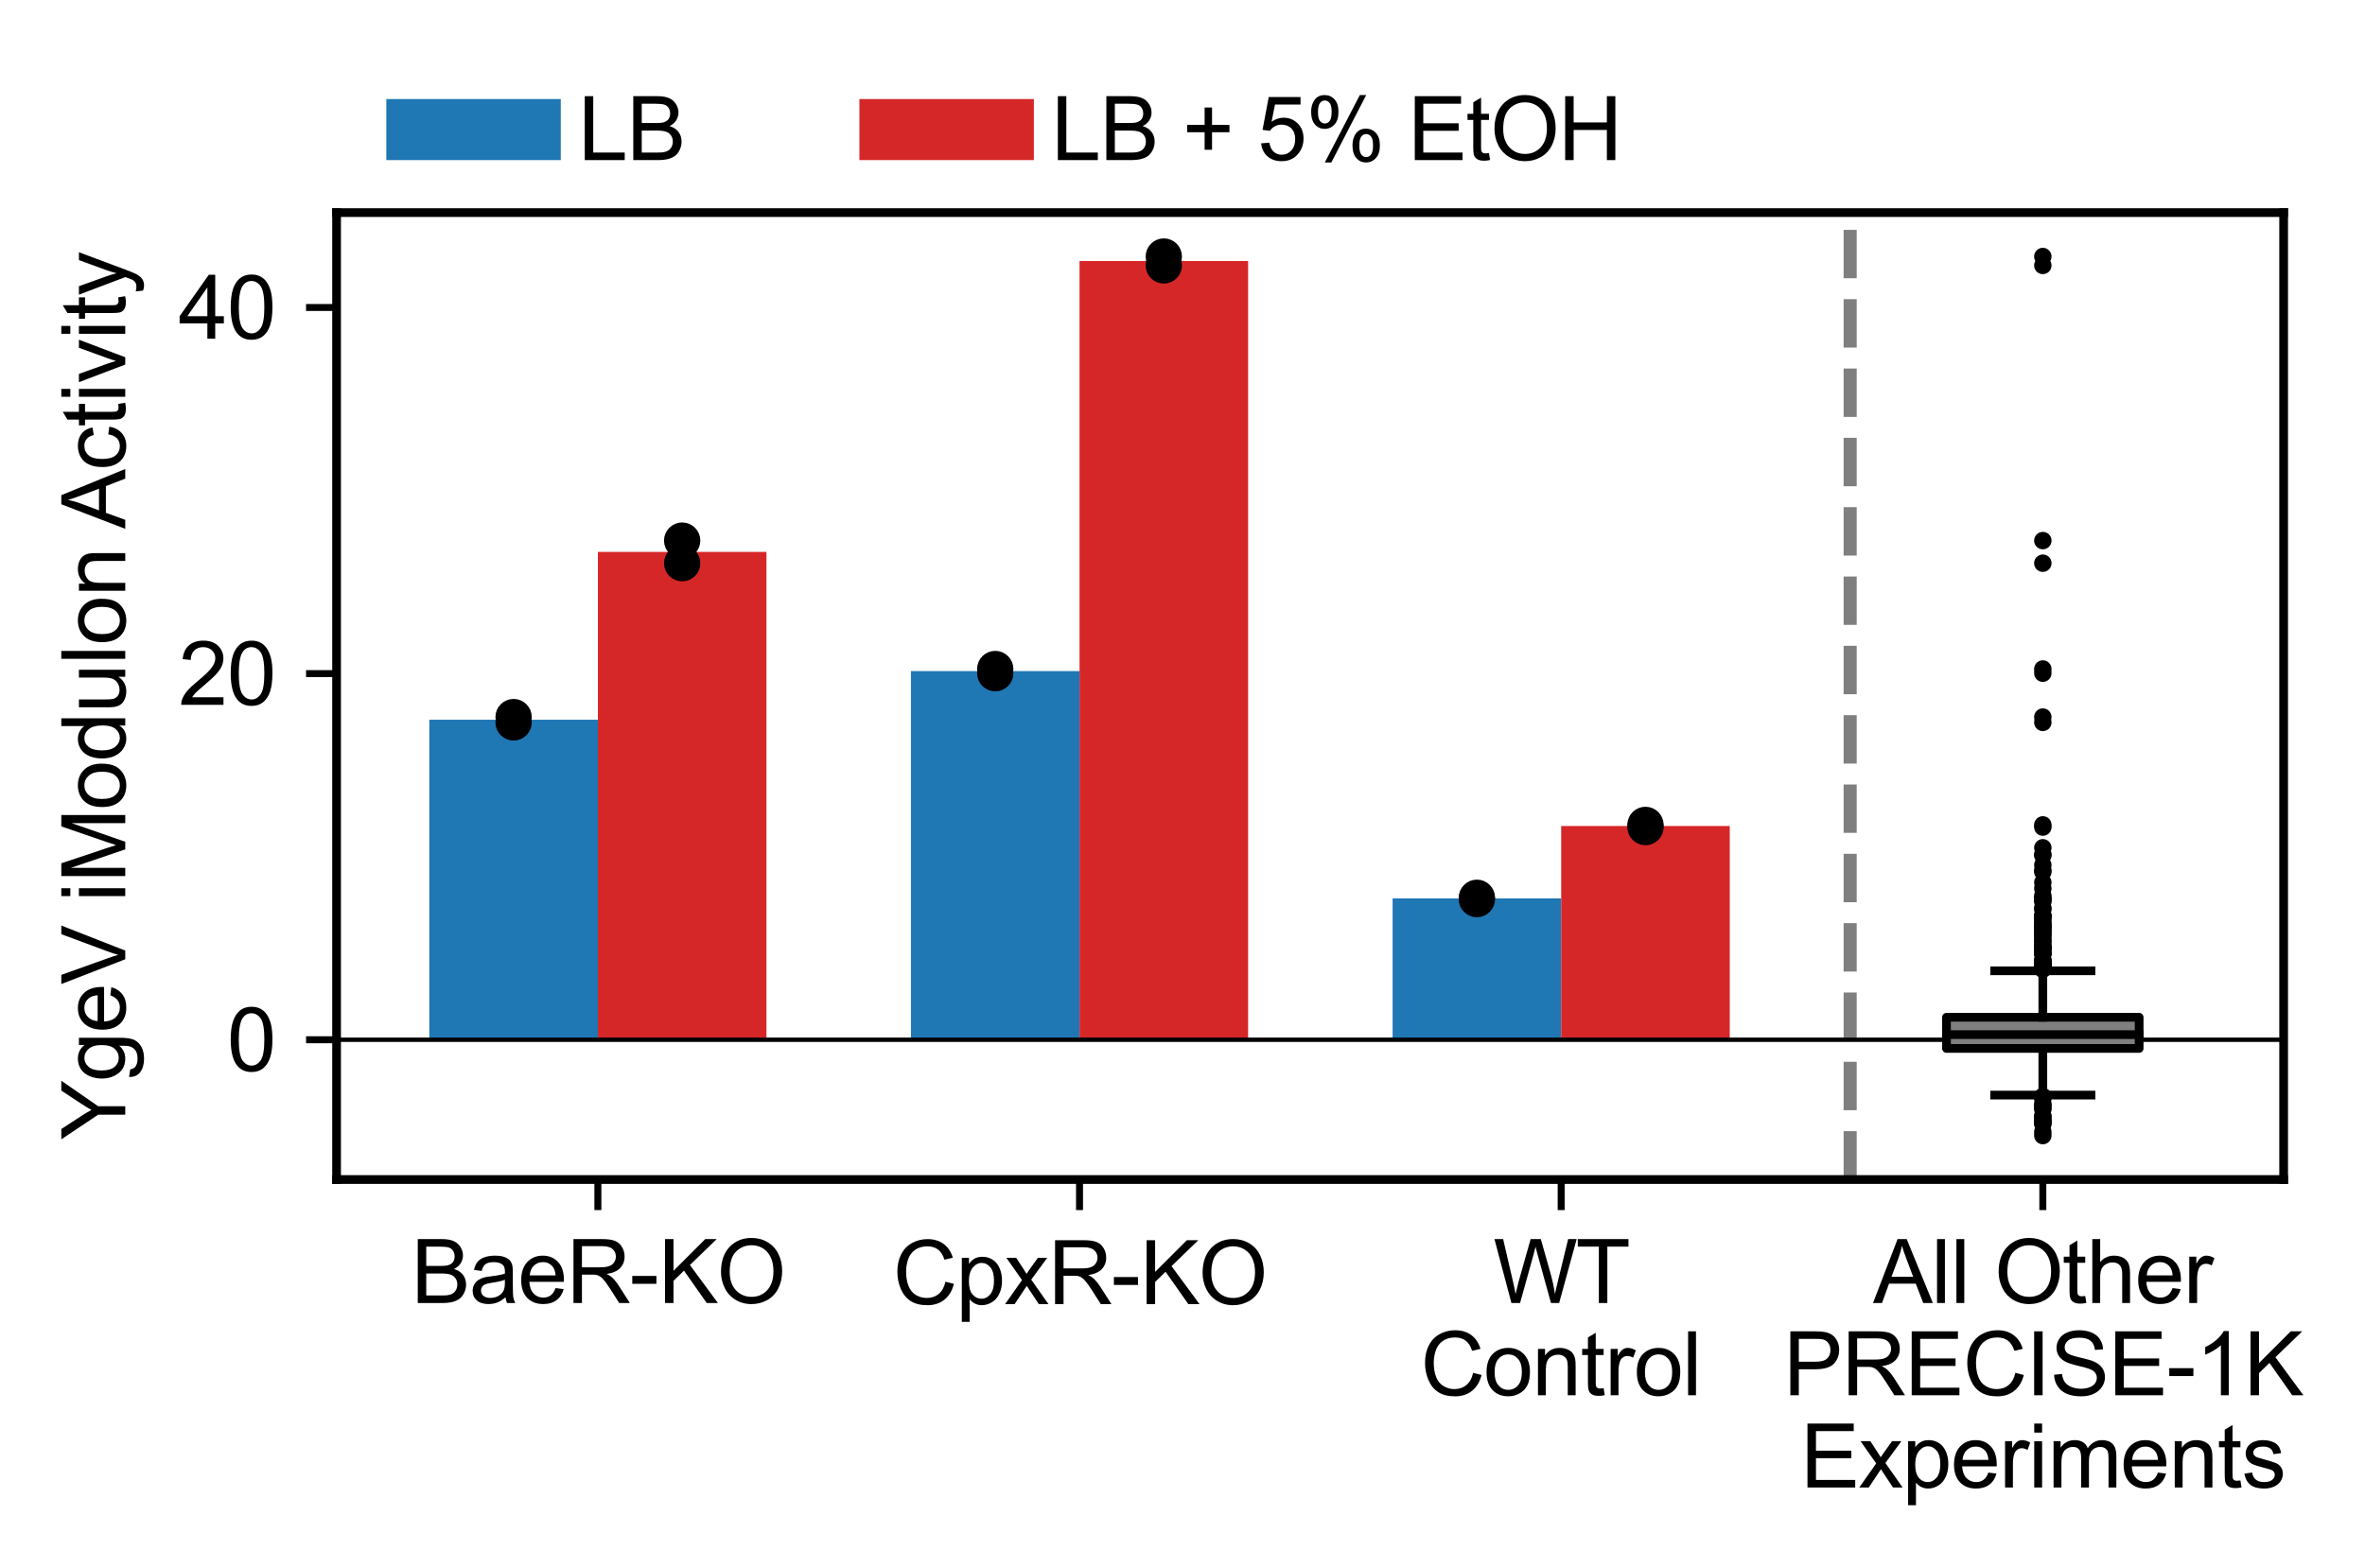 <?xml version="1.0" encoding="utf-8" standalone="no"?>
<!DOCTYPE svg PUBLIC "-//W3C//DTD SVG 1.1//EN"
  "http://www.w3.org/Graphics/SVG/1.1/DTD/svg11.dtd">
<svg xmlns:xlink="http://www.w3.org/1999/xlink" width="271.11pt" height="179.755pt" viewBox="0 0 271.11 179.755" xmlns="http://www.w3.org/2000/svg" version="1.1">
 <defs>
  <style type="text/css">*{stroke-linejoin: round; stroke-linecap: butt}</style>
 </defs>
 <g id="figure_1">
  <g id="patch_1">
   <path d="M 0 179.755 
L 271.11 179.755 
L 271.11 0 
L 0 0 
z
" style="fill: #ffffff"/>
  </g>
  <g id="axes_1">
   <g id="patch_2">
    <path d="M 38.584 135.256 
L 261.784 135.256 
L 261.784 24.376 
L 38.584 24.376 
z
" style="fill: #ffffff"/>
   </g>
   <g id="patch_3">
    <path d="M 49.213 119.225 
L 68.538 119.225 
L 68.538 82.531 
L 49.213 82.531 
z
" clip-path="url(#p9fe7425da3)" style="fill: #1f77b4"/>
   </g>
   <g id="patch_4">
    <path d="M 104.426 119.225 
L 123.751 119.225 
L 123.751 76.954 
L 104.426 76.954 
z
" clip-path="url(#p9fe7425da3)" style="fill: #1f77b4"/>
   </g>
   <g id="patch_5">
    <path d="M 159.64 119.225 
L 178.964 119.225 
L 178.964 103.021 
L 159.64 103.021 
z
" clip-path="url(#p9fe7425da3)" style="fill: #1f77b4"/>
   </g>
   <g id="patch_6">
    <path d="M 214.853 119.225 
L 234.178 119.225 
L 234.178 119.225 
L 214.853 119.225 
z
" clip-path="url(#p9fe7425da3)" style="fill: #1f77b4"/>
   </g>
   <g id="patch_7">
    <path d="M 68.538 119.225 
L 87.862 119.225 
L 87.862 63.286 
L 68.538 63.286 
z
" clip-path="url(#p9fe7425da3)" style="fill: #d62728"/>
   </g>
   <g id="patch_8">
    <path d="M 123.751 119.225 
L 143.076 119.225 
L 143.076 29.927 
L 123.751 29.927 
z
" clip-path="url(#p9fe7425da3)" style="fill: #d62728"/>
   </g>
   <g id="patch_9">
    <path d="M 178.964 119.225 
L 198.289 119.225 
L 198.289 94.716 
L 178.964 94.716 
z
" clip-path="url(#p9fe7425da3)" style="fill: #d62728"/>
   </g>
   <g id="patch_10">
    <path d="M 234.178 119.225 
L 253.502 119.225 
L 253.502 119.225 
L 234.178 119.225 
z
" clip-path="url(#p9fe7425da3)" style="fill: #d62728"/>
   </g>
   <g id="matplotlib.axis_1">
    <g id="xtick_1">
     <g id="line2d_1">
      <defs>
       <path id="m4894c85c75" d="M 0 0 
L 0 3.5 
" style="stroke: #000000; stroke-width: 0.8"/>
      </defs>
      <g>
       <use xlink:href="#m4894c85c75" x="68.538" y="135.256" style="stroke: #000000; stroke-width: 0.8"/>
      </g>
     </g>
     <g id="text_1">
      <!-- BaeR-KO -->
      <g transform="translate(47.142 149.414) scale(0.1 -0.1)">
       <defs>
        <path id="ArialMT-42" d="M 469 0 
L 469 4581 
L 2188 4581 
Q 2713 4581 3030 4442 
Q 3347 4303 3526 4014 
Q 3706 3725 3706 3409 
Q 3706 3116 3547 2856 
Q 3388 2597 3066 2438 
Q 3481 2316 3704 2022 
Q 3928 1728 3928 1328 
Q 3928 1006 3792 729 
Q 3656 453 3456 303 
Q 3256 153 2954 76 
Q 2653 0 2216 0 
L 469 0 
z
M 1075 2656 
L 2066 2656 
Q 2469 2656 2644 2709 
Q 2875 2778 2992 2937 
Q 3109 3097 3109 3338 
Q 3109 3566 3000 3739 
Q 2891 3913 2687 3977 
Q 2484 4041 1991 4041 
L 1075 4041 
L 1075 2656 
z
M 1075 541 
L 2216 541 
Q 2509 541 2628 563 
Q 2838 600 2978 687 
Q 3119 775 3209 942 
Q 3300 1109 3300 1328 
Q 3300 1584 3169 1773 
Q 3038 1963 2805 2039 
Q 2572 2116 2134 2116 
L 1075 2116 
L 1075 541 
z
" transform="scale(0.016)"/>
        <path id="ArialMT-61" d="M 2588 409 
Q 2275 144 1986 34 
Q 1697 -75 1366 -75 
Q 819 -75 525 192 
Q 231 459 231 875 
Q 231 1119 342 1320 
Q 453 1522 633 1644 
Q 813 1766 1038 1828 
Q 1203 1872 1538 1913 
Q 2219 1994 2541 2106 
Q 2544 2222 2544 2253 
Q 2544 2597 2384 2738 
Q 2169 2928 1744 2928 
Q 1347 2928 1158 2789 
Q 969 2650 878 2297 
L 328 2372 
Q 403 2725 575 2942 
Q 747 3159 1072 3276 
Q 1397 3394 1825 3394 
Q 2250 3394 2515 3294 
Q 2781 3194 2906 3042 
Q 3031 2891 3081 2659 
Q 3109 2516 3109 2141 
L 3109 1391 
Q 3109 606 3145 398 
Q 3181 191 3288 0 
L 2700 0 
Q 2613 175 2588 409 
z
M 2541 1666 
Q 2234 1541 1622 1453 
Q 1275 1403 1131 1340 
Q 988 1278 909 1158 
Q 831 1038 831 891 
Q 831 666 1001 516 
Q 1172 366 1500 366 
Q 1825 366 2078 508 
Q 2331 650 2450 897 
Q 2541 1088 2541 1459 
L 2541 1666 
z
" transform="scale(0.016)"/>
        <path id="ArialMT-65" d="M 2694 1069 
L 3275 997 
Q 3138 488 2766 206 
Q 2394 -75 1816 -75 
Q 1088 -75 661 373 
Q 234 822 234 1631 
Q 234 2469 665 2931 
Q 1097 3394 1784 3394 
Q 2450 3394 2872 2941 
Q 3294 2488 3294 1666 
Q 3294 1616 3291 1516 
L 816 1516 
Q 847 969 1125 678 
Q 1403 388 1819 388 
Q 2128 388 2347 550 
Q 2566 713 2694 1069 
z
M 847 1978 
L 2700 1978 
Q 2663 2397 2488 2606 
Q 2219 2931 1791 2931 
Q 1403 2931 1139 2672 
Q 875 2413 847 1978 
z
" transform="scale(0.016)"/>
        <path id="ArialMT-52" d="M 503 0 
L 503 4581 
L 2534 4581 
Q 3147 4581 3465 4457 
Q 3784 4334 3975 4021 
Q 4166 3709 4166 3331 
Q 4166 2844 3850 2509 
Q 3534 2175 2875 2084 
Q 3116 1969 3241 1856 
Q 3506 1613 3744 1247 
L 4541 0 
L 3778 0 
L 3172 953 
Q 2906 1366 2734 1584 
Q 2563 1803 2427 1890 
Q 2291 1978 2150 2013 
Q 2047 2034 1813 2034 
L 1109 2034 
L 1109 0 
L 503 0 
z
M 1109 2559 
L 2413 2559 
Q 2828 2559 3062 2645 
Q 3297 2731 3419 2920 
Q 3541 3109 3541 3331 
Q 3541 3656 3305 3865 
Q 3069 4075 2559 4075 
L 1109 4075 
L 1109 2559 
z
" transform="scale(0.016)"/>
        <path id="ArialMT-2d" d="M 203 1375 
L 203 1941 
L 1931 1941 
L 1931 1375 
L 203 1375 
z
" transform="scale(0.016)"/>
        <path id="ArialMT-4b" d="M 469 0 
L 469 4581 
L 1075 4581 
L 1075 2309 
L 3350 4581 
L 4172 4581 
L 2250 2725 
L 4256 0 
L 3456 0 
L 1825 2319 
L 1075 1588 
L 1075 0 
L 469 0 
z
" transform="scale(0.016)"/>
        <path id="ArialMT-4f" d="M 309 2231 
Q 309 3372 921 4017 
Q 1534 4663 2503 4663 
Q 3138 4663 3647 4359 
Q 4156 4056 4423 3514 
Q 4691 2972 4691 2284 
Q 4691 1588 4409 1038 
Q 4128 488 3612 205 
Q 3097 -78 2500 -78 
Q 1853 -78 1343 234 
Q 834 547 571 1087 
Q 309 1628 309 2231 
z
M 934 2222 
Q 934 1394 1379 917 
Q 1825 441 2497 441 
Q 3181 441 3623 922 
Q 4066 1403 4066 2288 
Q 4066 2847 3877 3264 
Q 3688 3681 3323 3911 
Q 2959 4141 2506 4141 
Q 1863 4141 1398 3698 
Q 934 3256 934 2222 
z
" transform="scale(0.016)"/>
       </defs>
       <use xlink:href="#ArialMT-42"/>
       <use xlink:href="#ArialMT-61" x="66.699"/>
       <use xlink:href="#ArialMT-65" x="122.314"/>
       <use xlink:href="#ArialMT-52" x="177.93"/>
       <use xlink:href="#ArialMT-2d" x="250.146"/>
       <use xlink:href="#ArialMT-4b" x="283.447"/>
       <use xlink:href="#ArialMT-4f" x="350.146"/>
      </g>
     </g>
    </g>
    <g id="xtick_2">
     <g id="line2d_2">
      <g>
       <use xlink:href="#m4894c85c75" x="123.751" y="135.256" style="stroke: #000000; stroke-width: 0.8"/>
      </g>
     </g>
     <g id="text_2">
      <!-- CpxR-KO -->
      <g transform="translate(102.36 149.542) scale(0.1 -0.1)">
       <defs>
        <path id="ArialMT-43" d="M 3763 1606 
L 4369 1453 
Q 4178 706 3683 314 
Q 3188 -78 2472 -78 
Q 1731 -78 1267 223 
Q 803 525 561 1097 
Q 319 1669 319 2325 
Q 319 3041 592 3573 
Q 866 4106 1370 4382 
Q 1875 4659 2481 4659 
Q 3169 4659 3637 4309 
Q 4106 3959 4291 3325 
L 3694 3184 
Q 3534 3684 3231 3912 
Q 2928 4141 2469 4141 
Q 1941 4141 1586 3887 
Q 1231 3634 1087 3207 
Q 944 2781 944 2328 
Q 944 1744 1114 1308 
Q 1284 872 1643 656 
Q 2003 441 2422 441 
Q 2931 441 3284 734 
Q 3638 1028 3763 1606 
z
" transform="scale(0.016)"/>
        <path id="ArialMT-70" d="M 422 -1272 
L 422 3319 
L 934 3319 
L 934 2888 
Q 1116 3141 1344 3267 
Q 1572 3394 1897 3394 
Q 2322 3394 2647 3175 
Q 2972 2956 3137 2557 
Q 3303 2159 3303 1684 
Q 3303 1175 3120 767 
Q 2938 359 2589 142 
Q 2241 -75 1856 -75 
Q 1575 -75 1351 44 
Q 1128 163 984 344 
L 984 -1272 
L 422 -1272 
z
M 931 1641 
Q 931 1000 1190 694 
Q 1450 388 1819 388 
Q 2194 388 2461 705 
Q 2728 1022 2728 1688 
Q 2728 2322 2467 2637 
Q 2206 2953 1844 2953 
Q 1484 2953 1207 2617 
Q 931 2281 931 1641 
z
" transform="scale(0.016)"/>
        <path id="ArialMT-78" d="M 47 0 
L 1259 1725 
L 138 3319 
L 841 3319 
L 1350 2541 
Q 1494 2319 1581 2169 
Q 1719 2375 1834 2534 
L 2394 3319 
L 3066 3319 
L 1919 1756 
L 3153 0 
L 2463 0 
L 1781 1031 
L 1600 1309 
L 728 0 
L 47 0 
z
" transform="scale(0.016)"/>
       </defs>
       <use xlink:href="#ArialMT-43"/>
       <use xlink:href="#ArialMT-70" x="72.217"/>
       <use xlink:href="#ArialMT-78" x="127.832"/>
       <use xlink:href="#ArialMT-52" x="177.832"/>
       <use xlink:href="#ArialMT-2d" x="250.049"/>
       <use xlink:href="#ArialMT-4b" x="283.35"/>
       <use xlink:href="#ArialMT-4f" x="350.049"/>
      </g>
     </g>
    </g>
    <g id="xtick_3">
     <g id="line2d_3">
      <g>
       <use xlink:href="#m4894c85c75" x="178.964" y="135.256" style="stroke: #000000; stroke-width: 0.8"/>
      </g>
     </g>
     <g id="text_3">
      <!-- WT -->
      <g transform="translate(171.191 149.414) scale(0.1 -0.1)">
       <defs>
        <path id="ArialMT-57" d="M 1294 0 
L 78 4581 
L 700 4581 
L 1397 1578 
Q 1509 1106 1591 641 
Q 1766 1375 1797 1488 
L 2669 4581 
L 3400 4581 
L 4056 2263 
Q 4303 1400 4413 641 
Q 4500 1075 4641 1638 
L 5359 4581 
L 5969 4581 
L 4713 0 
L 4128 0 
L 3163 3491 
Q 3041 3928 3019 4028 
Q 2947 3713 2884 3491 
L 1913 0 
L 1294 0 
z
" transform="scale(0.016)"/>
        <path id="ArialMT-54" d="M 1659 0 
L 1659 4041 
L 150 4041 
L 150 4581 
L 3781 4581 
L 3781 4041 
L 2266 4041 
L 2266 0 
L 1659 0 
z
" transform="scale(0.016)"/>
       </defs>
       <use xlink:href="#ArialMT-57"/>
       <use xlink:href="#ArialMT-54" x="94.385"/>
      </g>
      <!-- Control -->
      <g transform="translate(162.847 159.991) scale(0.1 -0.1)">
       <defs>
        <path id="ArialMT-6f" d="M 213 1659 
Q 213 2581 725 3025 
Q 1153 3394 1769 3394 
Q 2453 3394 2887 2945 
Q 3322 2497 3322 1706 
Q 3322 1066 3130 698 
Q 2938 331 2570 128 
Q 2203 -75 1769 -75 
Q 1072 -75 642 372 
Q 213 819 213 1659 
z
M 791 1659 
Q 791 1022 1069 705 
Q 1347 388 1769 388 
Q 2188 388 2466 706 
Q 2744 1025 2744 1678 
Q 2744 2294 2464 2611 
Q 2184 2928 1769 2928 
Q 1347 2928 1069 2612 
Q 791 2297 791 1659 
z
" transform="scale(0.016)"/>
        <path id="ArialMT-6e" d="M 422 0 
L 422 3319 
L 928 3319 
L 928 2847 
Q 1294 3394 1984 3394 
Q 2284 3394 2536 3286 
Q 2788 3178 2913 3003 
Q 3038 2828 3088 2588 
Q 3119 2431 3119 2041 
L 3119 0 
L 2556 0 
L 2556 2019 
Q 2556 2363 2490 2533 
Q 2425 2703 2258 2804 
Q 2091 2906 1866 2906 
Q 1506 2906 1245 2678 
Q 984 2450 984 1813 
L 984 0 
L 422 0 
z
" transform="scale(0.016)"/>
        <path id="ArialMT-74" d="M 1650 503 
L 1731 6 
Q 1494 -44 1306 -44 
Q 1000 -44 831 53 
Q 663 150 594 308 
Q 525 466 525 972 
L 525 2881 
L 113 2881 
L 113 3319 
L 525 3319 
L 525 4141 
L 1084 4478 
L 1084 3319 
L 1650 3319 
L 1650 2881 
L 1084 2881 
L 1084 941 
Q 1084 700 1114 631 
Q 1144 563 1211 522 
Q 1278 481 1403 481 
Q 1497 481 1650 503 
z
" transform="scale(0.016)"/>
        <path id="ArialMT-72" d="M 416 0 
L 416 3319 
L 922 3319 
L 922 2816 
Q 1116 3169 1280 3281 
Q 1444 3394 1641 3394 
Q 1925 3394 2219 3213 
L 2025 2691 
Q 1819 2813 1613 2813 
Q 1428 2813 1281 2702 
Q 1134 2591 1072 2394 
Q 978 2094 978 1738 
L 978 0 
L 416 0 
z
" transform="scale(0.016)"/>
        <path id="ArialMT-6c" d="M 409 0 
L 409 4581 
L 972 4581 
L 972 0 
L 409 0 
z
" transform="scale(0.016)"/>
       </defs>
       <use xlink:href="#ArialMT-43"/>
       <use xlink:href="#ArialMT-6f" x="72.217"/>
       <use xlink:href="#ArialMT-6e" x="127.832"/>
       <use xlink:href="#ArialMT-74" x="183.447"/>
       <use xlink:href="#ArialMT-72" x="211.23"/>
       <use xlink:href="#ArialMT-6f" x="244.531"/>
       <use xlink:href="#ArialMT-6c" x="300.146"/>
      </g>
     </g>
    </g>
    <g id="xtick_4">
     <g id="line2d_4">
      <g>
       <use xlink:href="#m4894c85c75" x="234.178" y="135.256" style="stroke: #000000; stroke-width: 0.8"/>
      </g>
     </g>
     <g id="text_4">
      <!-- All Other -->
      <g transform="translate(214.728 149.414) scale(0.1 -0.1)">
       <defs>
        <path id="ArialMT-41" d="M -9 0 
L 1750 4581 
L 2403 4581 
L 4278 0 
L 3588 0 
L 3053 1388 
L 1138 1388 
L 634 0 
L -9 0 
z
M 1313 1881 
L 2866 1881 
L 2388 3150 
Q 2169 3728 2063 4100 
Q 1975 3659 1816 3225 
L 1313 1881 
z
" transform="scale(0.016)"/>
        <path id="ArialMT-20" transform="scale(0.016)"/>
        <path id="ArialMT-68" d="M 422 0 
L 422 4581 
L 984 4581 
L 984 2938 
Q 1378 3394 1978 3394 
Q 2347 3394 2619 3248 
Q 2891 3103 3008 2847 
Q 3125 2591 3125 2103 
L 3125 0 
L 2563 0 
L 2563 2103 
Q 2563 2525 2380 2717 
Q 2197 2909 1863 2909 
Q 1613 2909 1392 2779 
Q 1172 2650 1078 2428 
Q 984 2206 984 1816 
L 984 0 
L 422 0 
z
" transform="scale(0.016)"/>
       </defs>
       <use xlink:href="#ArialMT-41"/>
       <use xlink:href="#ArialMT-6c" x="66.699"/>
       <use xlink:href="#ArialMT-6c" x="88.916"/>
       <use xlink:href="#ArialMT-20" x="111.133"/>
       <use xlink:href="#ArialMT-4f" x="138.916"/>
       <use xlink:href="#ArialMT-74" x="216.699"/>
       <use xlink:href="#ArialMT-68" x="244.482"/>
       <use xlink:href="#ArialMT-65" x="300.098"/>
       <use xlink:href="#ArialMT-72" x="355.713"/>
      </g>
      <!-- PRECISE-1K -->
      <g transform="translate(204.446 159.991) scale(0.1 -0.1)">
       <defs>
        <path id="ArialMT-50" d="M 494 0 
L 494 4581 
L 2222 4581 
Q 2678 4581 2919 4538 
Q 3256 4481 3484 4323 
Q 3713 4166 3852 3881 
Q 3991 3597 3991 3256 
Q 3991 2672 3619 2267 
Q 3247 1863 2275 1863 
L 1100 1863 
L 1100 0 
L 494 0 
z
M 1100 2403 
L 2284 2403 
Q 2872 2403 3119 2622 
Q 3366 2841 3366 3238 
Q 3366 3525 3220 3729 
Q 3075 3934 2838 4000 
Q 2684 4041 2272 4041 
L 1100 4041 
L 1100 2403 
z
" transform="scale(0.016)"/>
        <path id="ArialMT-45" d="M 506 0 
L 506 4581 
L 3819 4581 
L 3819 4041 
L 1113 4041 
L 1113 2638 
L 3647 2638 
L 3647 2100 
L 1113 2100 
L 1113 541 
L 3925 541 
L 3925 0 
L 506 0 
z
" transform="scale(0.016)"/>
        <path id="ArialMT-49" d="M 597 0 
L 597 4581 
L 1203 4581 
L 1203 0 
L 597 0 
z
" transform="scale(0.016)"/>
        <path id="ArialMT-53" d="M 288 1472 
L 859 1522 
Q 900 1178 1048 958 
Q 1197 738 1509 602 
Q 1822 466 2213 466 
Q 2559 466 2825 569 
Q 3091 672 3220 851 
Q 3350 1031 3350 1244 
Q 3350 1459 3225 1620 
Q 3100 1781 2813 1891 
Q 2628 1963 1997 2114 
Q 1366 2266 1113 2400 
Q 784 2572 623 2826 
Q 463 3081 463 3397 
Q 463 3744 659 4045 
Q 856 4347 1234 4503 
Q 1613 4659 2075 4659 
Q 2584 4659 2973 4495 
Q 3363 4331 3572 4012 
Q 3781 3694 3797 3291 
L 3216 3247 
Q 3169 3681 2898 3903 
Q 2628 4125 2100 4125 
Q 1550 4125 1298 3923 
Q 1047 3722 1047 3438 
Q 1047 3191 1225 3031 
Q 1400 2872 2139 2705 
Q 2878 2538 3153 2413 
Q 3553 2228 3743 1945 
Q 3934 1663 3934 1294 
Q 3934 928 3725 604 
Q 3516 281 3123 101 
Q 2731 -78 2241 -78 
Q 1619 -78 1198 103 
Q 778 284 539 648 
Q 300 1013 288 1472 
z
" transform="scale(0.016)"/>
        <path id="ArialMT-31" d="M 2384 0 
L 1822 0 
L 1822 3584 
Q 1619 3391 1289 3197 
Q 959 3003 697 2906 
L 697 3450 
Q 1169 3672 1522 3987 
Q 1875 4303 2022 4600 
L 2384 4600 
L 2384 0 
z
" transform="scale(0.016)"/>
       </defs>
       <use xlink:href="#ArialMT-50"/>
       <use xlink:href="#ArialMT-52" x="66.699"/>
       <use xlink:href="#ArialMT-45" x="138.916"/>
       <use xlink:href="#ArialMT-43" x="205.615"/>
       <use xlink:href="#ArialMT-49" x="277.832"/>
       <use xlink:href="#ArialMT-53" x="305.615"/>
       <use xlink:href="#ArialMT-45" x="372.314"/>
       <use xlink:href="#ArialMT-2d" x="439.014"/>
       <use xlink:href="#ArialMT-31" x="472.314"/>
       <use xlink:href="#ArialMT-4b" x="527.93"/>
      </g>
      <!-- Experiments -->
      <g transform="translate(206.391 170.568) scale(0.1 -0.1)">
       <defs>
        <path id="ArialMT-69" d="M 425 3934 
L 425 4581 
L 988 4581 
L 988 3934 
L 425 3934 
z
M 425 0 
L 425 3319 
L 988 3319 
L 988 0 
L 425 0 
z
" transform="scale(0.016)"/>
        <path id="ArialMT-6d" d="M 422 0 
L 422 3319 
L 925 3319 
L 925 2853 
Q 1081 3097 1340 3245 
Q 1600 3394 1931 3394 
Q 2300 3394 2536 3241 
Q 2772 3088 2869 2813 
Q 3263 3394 3894 3394 
Q 4388 3394 4653 3120 
Q 4919 2847 4919 2278 
L 4919 0 
L 4359 0 
L 4359 2091 
Q 4359 2428 4304 2576 
Q 4250 2725 4106 2815 
Q 3963 2906 3769 2906 
Q 3419 2906 3187 2673 
Q 2956 2441 2956 1928 
L 2956 0 
L 2394 0 
L 2394 2156 
Q 2394 2531 2256 2718 
Q 2119 2906 1806 2906 
Q 1569 2906 1367 2781 
Q 1166 2656 1075 2415 
Q 984 2175 984 1722 
L 984 0 
L 422 0 
z
" transform="scale(0.016)"/>
        <path id="ArialMT-73" d="M 197 991 
L 753 1078 
Q 800 744 1014 566 
Q 1228 388 1613 388 
Q 2000 388 2187 545 
Q 2375 703 2375 916 
Q 2375 1106 2209 1216 
Q 2094 1291 1634 1406 
Q 1016 1563 777 1677 
Q 538 1791 414 1992 
Q 291 2194 291 2438 
Q 291 2659 392 2848 
Q 494 3038 669 3163 
Q 800 3259 1026 3326 
Q 1253 3394 1513 3394 
Q 1903 3394 2198 3281 
Q 2494 3169 2634 2976 
Q 2775 2784 2828 2463 
L 2278 2388 
Q 2241 2644 2061 2787 
Q 1881 2931 1553 2931 
Q 1166 2931 1000 2803 
Q 834 2675 834 2503 
Q 834 2394 903 2306 
Q 972 2216 1119 2156 
Q 1203 2125 1616 2013 
Q 2213 1853 2448 1751 
Q 2684 1650 2818 1456 
Q 2953 1263 2953 975 
Q 2953 694 2789 445 
Q 2625 197 2315 61 
Q 2006 -75 1616 -75 
Q 969 -75 630 194 
Q 291 463 197 991 
z
" transform="scale(0.016)"/>
       </defs>
       <use xlink:href="#ArialMT-45"/>
       <use xlink:href="#ArialMT-78" x="66.699"/>
       <use xlink:href="#ArialMT-70" x="116.699"/>
       <use xlink:href="#ArialMT-65" x="172.314"/>
       <use xlink:href="#ArialMT-72" x="227.93"/>
       <use xlink:href="#ArialMT-69" x="261.23"/>
       <use xlink:href="#ArialMT-6d" x="283.447"/>
       <use xlink:href="#ArialMT-65" x="366.748"/>
       <use xlink:href="#ArialMT-6e" x="422.363"/>
       <use xlink:href="#ArialMT-74" x="477.979"/>
       <use xlink:href="#ArialMT-73" x="505.762"/>
      </g>
     </g>
    </g>
   </g>
   <g id="matplotlib.axis_2">
    <g id="ytick_1">
     <g id="line2d_5">
      <defs>
       <path id="me78d4778e0" d="M 0 0 
L -3.5 0 
" style="stroke: #000000; stroke-width: 0.8"/>
      </defs>
      <g>
       <use xlink:href="#me78d4778e0" x="38.584" y="119.225" style="stroke: #000000; stroke-width: 0.8"/>
      </g>
     </g>
     <g id="text_5">
      <!-- 0 -->
      <g transform="translate(26.023 122.803) scale(0.1 -0.1)">
       <defs>
        <path id="ArialMT-30" d="M 266 2259 
Q 266 3072 433 3567 
Q 600 4063 929 4331 
Q 1259 4600 1759 4600 
Q 2128 4600 2406 4451 
Q 2684 4303 2865 4023 
Q 3047 3744 3150 3342 
Q 3253 2941 3253 2259 
Q 3253 1453 3087 958 
Q 2922 463 2592 192 
Q 2263 -78 1759 -78 
Q 1097 -78 719 397 
Q 266 969 266 2259 
z
M 844 2259 
Q 844 1131 1108 757 
Q 1372 384 1759 384 
Q 2147 384 2411 759 
Q 2675 1134 2675 2259 
Q 2675 3391 2411 3762 
Q 2147 4134 1753 4134 
Q 1366 4134 1134 3806 
Q 844 3388 844 2259 
z
" transform="scale(0.016)"/>
       </defs>
       <use xlink:href="#ArialMT-30"/>
      </g>
     </g>
    </g>
    <g id="ytick_2">
     <g id="line2d_6">
      <g>
       <use xlink:href="#me78d4778e0" x="38.584" y="77.242" style="stroke: #000000; stroke-width: 0.8"/>
      </g>
     </g>
     <g id="text_6">
      <!-- 20 -->
      <g transform="translate(20.462 80.821) scale(0.1 -0.1)">
       <defs>
        <path id="ArialMT-32" d="M 3222 541 
L 3222 0 
L 194 0 
Q 188 203 259 391 
Q 375 700 629 1000 
Q 884 1300 1366 1694 
Q 2113 2306 2375 2664 
Q 2638 3022 2638 3341 
Q 2638 3675 2398 3904 
Q 2159 4134 1775 4134 
Q 1369 4134 1125 3890 
Q 881 3647 878 3216 
L 300 3275 
Q 359 3922 746 4261 
Q 1134 4600 1788 4600 
Q 2447 4600 2831 4234 
Q 3216 3869 3216 3328 
Q 3216 3053 3103 2787 
Q 2991 2522 2730 2228 
Q 2469 1934 1863 1422 
Q 1356 997 1212 845 
Q 1069 694 975 541 
L 3222 541 
z
" transform="scale(0.016)"/>
       </defs>
       <use xlink:href="#ArialMT-32"/>
       <use xlink:href="#ArialMT-30" x="55.615"/>
      </g>
     </g>
    </g>
    <g id="ytick_3">
     <g id="line2d_7">
      <g>
       <use xlink:href="#me78d4778e0" x="38.584" y="35.259" style="stroke: #000000; stroke-width: 0.8"/>
      </g>
     </g>
     <g id="text_7">
      <!-- 40 -->
      <g transform="translate(20.462 38.838) scale(0.1 -0.1)">
       <defs>
        <path id="ArialMT-34" d="M 2069 0 
L 2069 1097 
L 81 1097 
L 81 1613 
L 2172 4581 
L 2631 4581 
L 2631 1613 
L 3250 1613 
L 3250 1097 
L 2631 1097 
L 2631 0 
L 2069 0 
z
M 2069 1613 
L 2069 3678 
L 634 1613 
L 2069 1613 
z
" transform="scale(0.016)"/>
       </defs>
       <use xlink:href="#ArialMT-34"/>
       <use xlink:href="#ArialMT-30" x="55.615"/>
      </g>
     </g>
    </g>
    <g id="text_8">
     <!-- YgeV iModulon Activity -->
     <g transform="translate(14.358 130.675) rotate(-90) scale(0.1 -0.1)">
      <defs>
       <path id="ArialMT-59" d="M 1784 0 
L 1784 1941 
L 19 4581 
L 756 4581 
L 1659 3200 
Q 1909 2813 2125 2425 
Q 2331 2784 2625 3234 
L 3513 4581 
L 4219 4581 
L 2391 1941 
L 2391 0 
L 1784 0 
z
" transform="scale(0.016)"/>
       <path id="ArialMT-67" d="M 319 -275 
L 866 -356 
Q 900 -609 1056 -725 
Q 1266 -881 1628 -881 
Q 2019 -881 2231 -725 
Q 2444 -569 2519 -288 
Q 2563 -116 2559 434 
Q 2191 0 1641 0 
Q 956 0 581 494 
Q 206 988 206 1678 
Q 206 2153 378 2554 
Q 550 2956 876 3175 
Q 1203 3394 1644 3394 
Q 2231 3394 2613 2919 
L 2613 3319 
L 3131 3319 
L 3131 450 
Q 3131 -325 2973 -648 
Q 2816 -972 2473 -1159 
Q 2131 -1347 1631 -1347 
Q 1038 -1347 672 -1080 
Q 306 -813 319 -275 
z
M 784 1719 
Q 784 1066 1043 766 
Q 1303 466 1694 466 
Q 2081 466 2343 764 
Q 2606 1063 2606 1700 
Q 2606 2309 2336 2618 
Q 2066 2928 1684 2928 
Q 1309 2928 1046 2623 
Q 784 2319 784 1719 
z
" transform="scale(0.016)"/>
       <path id="ArialMT-56" d="M 1803 0 
L 28 4581 
L 684 4581 
L 1875 1253 
Q 2019 853 2116 503 
Q 2222 878 2363 1253 
L 3600 4581 
L 4219 4581 
L 2425 0 
L 1803 0 
z
" transform="scale(0.016)"/>
       <path id="ArialMT-4d" d="M 475 0 
L 475 4581 
L 1388 4581 
L 2472 1338 
Q 2622 884 2691 659 
Q 2769 909 2934 1394 
L 4031 4581 
L 4847 4581 
L 4847 0 
L 4263 0 
L 4263 3834 
L 2931 0 
L 2384 0 
L 1059 3900 
L 1059 0 
L 475 0 
z
" transform="scale(0.016)"/>
       <path id="ArialMT-64" d="M 2575 0 
L 2575 419 
Q 2259 -75 1647 -75 
Q 1250 -75 917 144 
Q 584 363 401 755 
Q 219 1147 219 1656 
Q 219 2153 384 2558 
Q 550 2963 881 3178 
Q 1213 3394 1622 3394 
Q 1922 3394 2156 3267 
Q 2391 3141 2538 2938 
L 2538 4581 
L 3097 4581 
L 3097 0 
L 2575 0 
z
M 797 1656 
Q 797 1019 1065 703 
Q 1334 388 1700 388 
Q 2069 388 2326 689 
Q 2584 991 2584 1609 
Q 2584 2291 2321 2609 
Q 2059 2928 1675 2928 
Q 1300 2928 1048 2622 
Q 797 2316 797 1656 
z
" transform="scale(0.016)"/>
       <path id="ArialMT-75" d="M 2597 0 
L 2597 488 
Q 2209 -75 1544 -75 
Q 1250 -75 995 37 
Q 741 150 617 320 
Q 494 491 444 738 
Q 409 903 409 1263 
L 409 3319 
L 972 3319 
L 972 1478 
Q 972 1038 1006 884 
Q 1059 663 1231 536 
Q 1403 409 1656 409 
Q 1909 409 2131 539 
Q 2353 669 2445 892 
Q 2538 1116 2538 1541 
L 2538 3319 
L 3100 3319 
L 3100 0 
L 2597 0 
z
" transform="scale(0.016)"/>
       <path id="ArialMT-63" d="M 2588 1216 
L 3141 1144 
Q 3050 572 2676 248 
Q 2303 -75 1759 -75 
Q 1078 -75 664 370 
Q 250 816 250 1647 
Q 250 2184 428 2587 
Q 606 2991 970 3192 
Q 1334 3394 1763 3394 
Q 2303 3394 2647 3120 
Q 2991 2847 3088 2344 
L 2541 2259 
Q 2463 2594 2264 2762 
Q 2066 2931 1784 2931 
Q 1359 2931 1093 2626 
Q 828 2322 828 1663 
Q 828 994 1084 691 
Q 1341 388 1753 388 
Q 2084 388 2306 591 
Q 2528 794 2588 1216 
z
" transform="scale(0.016)"/>
       <path id="ArialMT-76" d="M 1344 0 
L 81 3319 
L 675 3319 
L 1388 1331 
Q 1503 1009 1600 663 
Q 1675 925 1809 1294 
L 2547 3319 
L 3125 3319 
L 1869 0 
L 1344 0 
z
" transform="scale(0.016)"/>
       <path id="ArialMT-79" d="M 397 -1278 
L 334 -750 
Q 519 -800 656 -800 
Q 844 -800 956 -737 
Q 1069 -675 1141 -563 
Q 1194 -478 1313 -144 
Q 1328 -97 1363 -6 
L 103 3319 
L 709 3319 
L 1400 1397 
Q 1534 1031 1641 628 
Q 1738 1016 1872 1384 
L 2581 3319 
L 3144 3319 
L 1881 -56 
Q 1678 -603 1566 -809 
Q 1416 -1088 1222 -1217 
Q 1028 -1347 759 -1347 
Q 597 -1347 397 -1278 
z
" transform="scale(0.016)"/>
      </defs>
      <use xlink:href="#ArialMT-59"/>
      <use xlink:href="#ArialMT-67" x="66.699"/>
      <use xlink:href="#ArialMT-65" x="122.314"/>
      <use xlink:href="#ArialMT-56" x="177.93"/>
      <use xlink:href="#ArialMT-20" x="244.629"/>
      <use xlink:href="#ArialMT-69" x="272.412"/>
      <use xlink:href="#ArialMT-4d" x="294.629"/>
      <use xlink:href="#ArialMT-6f" x="377.93"/>
      <use xlink:href="#ArialMT-64" x="433.545"/>
      <use xlink:href="#ArialMT-75" x="489.16"/>
      <use xlink:href="#ArialMT-6c" x="544.775"/>
      <use xlink:href="#ArialMT-6f" x="566.992"/>
      <use xlink:href="#ArialMT-6e" x="622.607"/>
      <use xlink:href="#ArialMT-20" x="678.223"/>
      <use xlink:href="#ArialMT-41" x="700.506"/>
      <use xlink:href="#ArialMT-63" x="767.205"/>
      <use xlink:href="#ArialMT-74" x="817.205"/>
      <use xlink:href="#ArialMT-69" x="844.988"/>
      <use xlink:href="#ArialMT-76" x="867.205"/>
      <use xlink:href="#ArialMT-69" x="917.205"/>
      <use xlink:href="#ArialMT-74" x="939.422"/>
      <use xlink:href="#ArialMT-79" x="967.205"/>
     </g>
    </g>
   </g>
   <g id="PathCollection_1">
    <defs>
     <path id="ma3eccf64c1" d="M 0 1.581 
C 0.419 1.581 0.822 1.415 1.118 1.118 
C 1.415 0.822 1.581 0.419 1.581 0 
C 1.581 -0.419 1.415 -0.822 1.118 -1.118 
C 0.822 -1.415 0.419 -1.581 0 -1.581 
C -0.419 -1.581 -0.822 -1.415 -1.118 -1.118 
C -1.415 -0.822 -1.581 -0.419 -1.581 0 
C -1.581 0.419 -1.415 0.822 -1.118 1.118 
C -0.822 1.415 -0.419 1.581 0 1.581 
z
" style="stroke: #000000"/>
    </defs>
    <g clip-path="url(#p9fe7425da3)">
     <use xlink:href="#ma3eccf64c1" x="58.875" y="82.838" style="stroke: #000000"/>
     <use xlink:href="#ma3eccf64c1" x="58.875" y="82.225" style="stroke: #000000"/>
     <use xlink:href="#ma3eccf64c1" x="78.2" y="64.582" style="stroke: #000000"/>
     <use xlink:href="#ma3eccf64c1" x="78.2" y="61.989" style="stroke: #000000"/>
     <use xlink:href="#ma3eccf64c1" x="114.089" y="77.195" style="stroke: #000000"/>
     <use xlink:href="#ma3eccf64c1" x="114.089" y="76.713" style="stroke: #000000"/>
     <use xlink:href="#ma3eccf64c1" x="133.413" y="29.416" style="stroke: #000000"/>
     <use xlink:href="#ma3eccf64c1" x="133.413" y="30.437" style="stroke: #000000"/>
     <use xlink:href="#ma3eccf64c1" x="169.302" y="102.945" style="stroke: #000000"/>
     <use xlink:href="#ma3eccf64c1" x="169.302" y="103.097" style="stroke: #000000"/>
     <use xlink:href="#ma3eccf64c1" x="188.627" y="94.842" style="stroke: #000000"/>
     <use xlink:href="#ma3eccf64c1" x="188.627" y="94.589" style="stroke: #000000"/>
    </g>
   </g>
   <g id="line2d_8">
    <path d="M 212.092 135.256 
L 212.092 24.376 
" clip-path="url(#p9fe7425da3)" style="fill: none; stroke-dasharray: 5.55,2.4; stroke-dashoffset: 0; stroke: #7f7f7f; stroke-width: 1.5"/>
   </g>
   <g id="line2d_9">
    <path d="M 38.584 119.225 
L 261.784 119.225 
" clip-path="url(#p9fe7425da3)" style="fill: none; stroke: #000000; stroke-width: 0.5; stroke-linecap: square"/>
   </g>
   <g id="patch_11">
    <path d="M 223.135 120.222 
L 245.22 120.222 
L 245.22 116.647 
L 223.135 116.647 
L 223.135 120.222 
z
" clip-path="url(#p9fe7425da3)" style="fill: #7f7f7f; stroke: #000000; stroke-linejoin: miter"/>
   </g>
   <g id="line2d_10">
    <path d="M 234.178 120.222 
L 234.178 125.569 
" clip-path="url(#p9fe7425da3)" style="fill: none; stroke: #000000; stroke-linecap: square"/>
   </g>
   <g id="line2d_11">
    <path d="M 234.178 116.647 
L 234.178 111.319 
" clip-path="url(#p9fe7425da3)" style="fill: none; stroke: #000000; stroke-linecap: square"/>
   </g>
   <g id="line2d_12">
    <path d="M 228.656 125.569 
L 239.699 125.569 
" clip-path="url(#p9fe7425da3)" style="fill: none; stroke: #000000; stroke-linecap: square"/>
   </g>
   <g id="line2d_13">
    <path d="M 228.656 111.319 
L 239.699 111.319 
" clip-path="url(#p9fe7425da3)" style="fill: none; stroke: #000000; stroke-linecap: square"/>
   </g>
   <g id="line2d_14">
    <defs>
     <path id="mfe7ac098b8" d="M 0 0.5 
C 0.133 0.5 0.26 0.447 0.354 0.354 
C 0.447 0.26 0.5 0.133 0.5 0 
C 0.5 -0.133 0.447 -0.26 0.354 -0.354 
C 0.26 -0.447 0.133 -0.5 0 -0.5 
C -0.133 -0.5 -0.26 -0.447 -0.354 -0.354 
C -0.447 -0.26 -0.5 -0.133 -0.5 0 
C -0.5 0.133 -0.447 0.26 -0.354 0.354 
C -0.26 0.447 -0.133 0.5 0 0.5 
z
" style="stroke: #000000"/>
    </defs>
    <g clip-path="url(#p9fe7425da3)">
     <use xlink:href="#mfe7ac098b8" x="234.178" y="126.588" style="fill-opacity: 0; stroke: #000000"/>
     <use xlink:href="#mfe7ac098b8" x="234.178" y="127" style="fill-opacity: 0; stroke: #000000"/>
     <use xlink:href="#mfe7ac098b8" x="234.178" y="127.2" style="fill-opacity: 0; stroke: #000000"/>
     <use xlink:href="#mfe7ac098b8" x="234.178" y="128.066" style="fill-opacity: 0; stroke: #000000"/>
     <use xlink:href="#mfe7ac098b8" x="234.178" y="125.971" style="fill-opacity: 0; stroke: #000000"/>
     <use xlink:href="#mfe7ac098b8" x="234.178" y="127.944" style="fill-opacity: 0; stroke: #000000"/>
     <use xlink:href="#mfe7ac098b8" x="234.178" y="128.452" style="fill-opacity: 0; stroke: #000000"/>
     <use xlink:href="#mfe7ac098b8" x="234.178" y="128.413" style="fill-opacity: 0; stroke: #000000"/>
     <use xlink:href="#mfe7ac098b8" x="234.178" y="128.892" style="fill-opacity: 0; stroke: #000000"/>
     <use xlink:href="#mfe7ac098b8" x="234.178" y="128.661" style="fill-opacity: 0; stroke: #000000"/>
     <use xlink:href="#mfe7ac098b8" x="234.178" y="128.769" style="fill-opacity: 0; stroke: #000000"/>
     <use xlink:href="#mfe7ac098b8" x="234.178" y="130.216" style="fill-opacity: 0; stroke: #000000"/>
     <use xlink:href="#mfe7ac098b8" x="234.178" y="129.786" style="fill-opacity: 0; stroke: #000000"/>
     <use xlink:href="#mfe7ac098b8" x="234.178" y="125.771" style="fill-opacity: 0; stroke: #000000"/>
     <use xlink:href="#mfe7ac098b8" x="234.178" y="126.735" style="fill-opacity: 0; stroke: #000000"/>
     <use xlink:href="#mfe7ac098b8" x="234.178" y="125.755" style="fill-opacity: 0; stroke: #000000"/>
     <use xlink:href="#mfe7ac098b8" x="234.178" y="125.745" style="fill-opacity: 0; stroke: #000000"/>
     <use xlink:href="#mfe7ac098b8" x="234.178" y="109.414" style="fill-opacity: 0; stroke: #000000"/>
     <use xlink:href="#mfe7ac098b8" x="234.178" y="108.746" style="fill-opacity: 0; stroke: #000000"/>
     <use xlink:href="#mfe7ac098b8" x="234.178" y="108.749" style="fill-opacity: 0; stroke: #000000"/>
     <use xlink:href="#mfe7ac098b8" x="234.178" y="109.354" style="fill-opacity: 0; stroke: #000000"/>
     <use xlink:href="#mfe7ac098b8" x="234.178" y="106.529" style="fill-opacity: 0; stroke: #000000"/>
     <use xlink:href="#mfe7ac098b8" x="234.178" y="108.702" style="fill-opacity: 0; stroke: #000000"/>
     <use xlink:href="#mfe7ac098b8" x="234.178" y="110.698" style="fill-opacity: 0; stroke: #000000"/>
     <use xlink:href="#mfe7ac098b8" x="234.178" y="110.871" style="fill-opacity: 0; stroke: #000000"/>
     <use xlink:href="#mfe7ac098b8" x="234.178" y="110.484" style="fill-opacity: 0; stroke: #000000"/>
     <use xlink:href="#mfe7ac098b8" x="234.178" y="106.827" style="fill-opacity: 0; stroke: #000000"/>
     <use xlink:href="#mfe7ac098b8" x="234.178" y="107.408" style="fill-opacity: 0; stroke: #000000"/>
     <use xlink:href="#mfe7ac098b8" x="234.178" y="106.208" style="fill-opacity: 0; stroke: #000000"/>
     <use xlink:href="#mfe7ac098b8" x="234.178" y="97.214" style="fill-opacity: 0; stroke: #000000"/>
     <use xlink:href="#mfe7ac098b8" x="234.178" y="110.261" style="fill-opacity: 0; stroke: #000000"/>
     <use xlink:href="#mfe7ac098b8" x="234.178" y="109.23" style="fill-opacity: 0; stroke: #000000"/>
     <use xlink:href="#mfe7ac098b8" x="234.178" y="110.64" style="fill-opacity: 0; stroke: #000000"/>
     <use xlink:href="#mfe7ac098b8" x="234.178" y="64.582" style="fill-opacity: 0; stroke: #000000"/>
     <use xlink:href="#mfe7ac098b8" x="234.178" y="61.989" style="fill-opacity: 0; stroke: #000000"/>
     <use xlink:href="#mfe7ac098b8" x="234.178" y="82.838" style="fill-opacity: 0; stroke: #000000"/>
     <use xlink:href="#mfe7ac098b8" x="234.178" y="82.225" style="fill-opacity: 0; stroke: #000000"/>
     <use xlink:href="#mfe7ac098b8" x="234.178" y="29.416" style="fill-opacity: 0; stroke: #000000"/>
     <use xlink:href="#mfe7ac098b8" x="234.178" y="30.437" style="fill-opacity: 0; stroke: #000000"/>
     <use xlink:href="#mfe7ac098b8" x="234.178" y="77.195" style="fill-opacity: 0; stroke: #000000"/>
     <use xlink:href="#mfe7ac098b8" x="234.178" y="76.713" style="fill-opacity: 0; stroke: #000000"/>
     <use xlink:href="#mfe7ac098b8" x="234.178" y="110.637" style="fill-opacity: 0; stroke: #000000"/>
     <use xlink:href="#mfe7ac098b8" x="234.178" y="110.223" style="fill-opacity: 0; stroke: #000000"/>
     <use xlink:href="#mfe7ac098b8" x="234.178" y="109.182" style="fill-opacity: 0; stroke: #000000"/>
     <use xlink:href="#mfe7ac098b8" x="234.178" y="110.156" style="fill-opacity: 0; stroke: #000000"/>
     <use xlink:href="#mfe7ac098b8" x="234.178" y="97.975" style="fill-opacity: 0; stroke: #000000"/>
     <use xlink:href="#mfe7ac098b8" x="234.178" y="98.085" style="fill-opacity: 0; stroke: #000000"/>
     <use xlink:href="#mfe7ac098b8" x="234.178" y="99.188" style="fill-opacity: 0; stroke: #000000"/>
     <use xlink:href="#mfe7ac098b8" x="234.178" y="99.806" style="fill-opacity: 0; stroke: #000000"/>
     <use xlink:href="#mfe7ac098b8" x="234.178" y="94.842" style="fill-opacity: 0; stroke: #000000"/>
     <use xlink:href="#mfe7ac098b8" x="234.178" y="94.589" style="fill-opacity: 0; stroke: #000000"/>
     <use xlink:href="#mfe7ac098b8" x="234.178" y="102.945" style="fill-opacity: 0; stroke: #000000"/>
     <use xlink:href="#mfe7ac098b8" x="234.178" y="103.097" style="fill-opacity: 0; stroke: #000000"/>
     <use xlink:href="#mfe7ac098b8" x="234.178" y="107.027" style="fill-opacity: 0; stroke: #000000"/>
     <use xlink:href="#mfe7ac098b8" x="234.178" y="105.795" style="fill-opacity: 0; stroke: #000000"/>
     <use xlink:href="#mfe7ac098b8" x="234.178" y="104.105" style="fill-opacity: 0; stroke: #000000"/>
     <use xlink:href="#mfe7ac098b8" x="234.178" y="107.837" style="fill-opacity: 0; stroke: #000000"/>
     <use xlink:href="#mfe7ac098b8" x="234.178" y="106.16" style="fill-opacity: 0; stroke: #000000"/>
     <use xlink:href="#mfe7ac098b8" x="234.178" y="102.696" style="fill-opacity: 0; stroke: #000000"/>
     <use xlink:href="#mfe7ac098b8" x="234.178" y="101.19" style="fill-opacity: 0; stroke: #000000"/>
     <use xlink:href="#mfe7ac098b8" x="234.178" y="111.032" style="fill-opacity: 0; stroke: #000000"/>
     <use xlink:href="#mfe7ac098b8" x="234.178" y="110.092" style="fill-opacity: 0; stroke: #000000"/>
     <use xlink:href="#mfe7ac098b8" x="234.178" y="108.482" style="fill-opacity: 0; stroke: #000000"/>
     <use xlink:href="#mfe7ac098b8" x="234.178" y="104.985" style="fill-opacity: 0; stroke: #000000"/>
     <use xlink:href="#mfe7ac098b8" x="234.178" y="101.872" style="fill-opacity: 0; stroke: #000000"/>
     <use xlink:href="#mfe7ac098b8" x="234.178" y="99.982" style="fill-opacity: 0; stroke: #000000"/>
     <use xlink:href="#mfe7ac098b8" x="234.178" y="103.213" style="fill-opacity: 0; stroke: #000000"/>
     <use xlink:href="#mfe7ac098b8" x="234.178" y="111.011" style="fill-opacity: 0; stroke: #000000"/>
     <use xlink:href="#mfe7ac098b8" x="234.178" y="111.151" style="fill-opacity: 0; stroke: #000000"/>
     <use xlink:href="#mfe7ac098b8" x="234.178" y="110.489" style="fill-opacity: 0; stroke: #000000"/>
     <use xlink:href="#mfe7ac098b8" x="234.178" y="105.008" style="fill-opacity: 0; stroke: #000000"/>
     <use xlink:href="#mfe7ac098b8" x="234.178" y="106.179" style="fill-opacity: 0; stroke: #000000"/>
     <use xlink:href="#mfe7ac098b8" x="234.178" y="105.113" style="fill-opacity: 0; stroke: #000000"/>
     <use xlink:href="#mfe7ac098b8" x="234.178" y="106.617" style="fill-opacity: 0; stroke: #000000"/>
     <use xlink:href="#mfe7ac098b8" x="234.178" y="105.598" style="fill-opacity: 0; stroke: #000000"/>
     <use xlink:href="#mfe7ac098b8" x="234.178" y="107.223" style="fill-opacity: 0; stroke: #000000"/>
     <use xlink:href="#mfe7ac098b8" x="234.178" y="108.203" style="fill-opacity: 0; stroke: #000000"/>
     <use xlink:href="#mfe7ac098b8" x="234.178" y="110.829" style="fill-opacity: 0; stroke: #000000"/>
     <use xlink:href="#mfe7ac098b8" x="234.178" y="104.294" style="fill-opacity: 0; stroke: #000000"/>
     <use xlink:href="#mfe7ac098b8" x="234.178" y="106.2" style="fill-opacity: 0; stroke: #000000"/>
     <use xlink:href="#mfe7ac098b8" x="234.178" y="107.851" style="fill-opacity: 0; stroke: #000000"/>
     <use xlink:href="#mfe7ac098b8" x="234.178" y="103.39" style="fill-opacity: 0; stroke: #000000"/>
     <use xlink:href="#mfe7ac098b8" x="234.178" y="105.142" style="fill-opacity: 0; stroke: #000000"/>
     <use xlink:href="#mfe7ac098b8" x="234.178" y="108.635" style="fill-opacity: 0; stroke: #000000"/>
     <use xlink:href="#mfe7ac098b8" x="234.178" y="105.195" style="fill-opacity: 0; stroke: #000000"/>
    </g>
   </g>
   <g id="line2d_15">
    <path d="M 223.135 118.635 
L 245.22 118.635 
" clip-path="url(#p9fe7425da3)" style="fill: none; stroke: #000000; stroke-linecap: square"/>
   </g>
   <g id="patch_12">
    <path d="M 38.584 135.256 
L 38.584 24.376 
" style="fill: none; stroke: #000000; stroke-linejoin: miter; stroke-linecap: square"/>
   </g>
   <g id="patch_13">
    <path d="M 261.784 135.256 
L 261.784 24.376 
" style="fill: none; stroke: #000000; stroke-linejoin: miter; stroke-linecap: square"/>
   </g>
   <g id="patch_14">
    <path d="M 38.584 135.256 
L 261.784 135.256 
" style="fill: none; stroke: #000000; stroke-linejoin: miter; stroke-linecap: square"/>
   </g>
   <g id="patch_15">
    <path d="M 38.584 24.376 
L 261.784 24.376 
" style="fill: none; stroke: #000000; stroke-linejoin: miter; stroke-linecap: square"/>
   </g>
   <g id="legend_1">
    <g id="patch_16">
     <path d="M 44.285 18.358 
L 64.285 18.358 
L 64.285 11.358 
L 44.285 11.358 
z
" style="fill: #1f77b4"/>
    </g>
    <g id="text_9">
     <!-- LB -->
     <g transform="translate(66.285 18.358) scale(0.1 -0.1)">
      <defs>
       <path id="ArialMT-4c" d="M 469 0 
L 469 4581 
L 1075 4581 
L 1075 541 
L 3331 541 
L 3331 0 
L 469 0 
z
" transform="scale(0.016)"/>
      </defs>
      <use xlink:href="#ArialMT-4c"/>
      <use xlink:href="#ArialMT-42" x="55.615"/>
     </g>
    </g>
    <g id="patch_17">
     <path d="M 98.517 18.358 
L 118.517 18.358 
L 118.517 11.358 
L 98.517 11.358 
z
" style="fill: #d62728"/>
    </g>
    <g id="text_10">
     <!-- LB + 5% EtOH -->
     <g transform="translate(120.517 18.358) scale(0.1 -0.1)">
      <defs>
       <path id="ArialMT-2b" d="M 1603 741 
L 1603 1997 
L 356 1997 
L 356 2522 
L 1603 2522 
L 1603 3769 
L 2134 3769 
L 2134 2522 
L 3381 2522 
L 3381 1997 
L 2134 1997 
L 2134 741 
L 1603 741 
z
" transform="scale(0.016)"/>
       <path id="ArialMT-35" d="M 266 1200 
L 856 1250 
Q 922 819 1161 601 
Q 1400 384 1738 384 
Q 2144 384 2425 690 
Q 2706 997 2706 1503 
Q 2706 1984 2436 2262 
Q 2166 2541 1728 2541 
Q 1456 2541 1237 2417 
Q 1019 2294 894 2097 
L 366 2166 
L 809 4519 
L 3088 4519 
L 3088 3981 
L 1259 3981 
L 1013 2750 
Q 1425 3038 1878 3038 
Q 2478 3038 2890 2622 
Q 3303 2206 3303 1553 
Q 3303 931 2941 478 
Q 2500 -78 1738 -78 
Q 1113 -78 717 272 
Q 322 622 266 1200 
z
" transform="scale(0.016)"/>
       <path id="ArialMT-25" d="M 372 3481 
Q 372 3972 619 4315 
Q 866 4659 1334 4659 
Q 1766 4659 2048 4351 
Q 2331 4044 2331 3447 
Q 2331 2866 2045 2552 
Q 1759 2238 1341 2238 
Q 925 2238 648 2547 
Q 372 2856 372 3481 
z
M 1350 4272 
Q 1141 4272 1002 4090 
Q 863 3909 863 3425 
Q 863 2984 1003 2804 
Q 1144 2625 1350 2625 
Q 1563 2625 1702 2806 
Q 1841 2988 1841 3469 
Q 1841 3913 1700 4092 
Q 1559 4272 1350 4272 
z
M 1353 -169 
L 3859 4659 
L 4316 4659 
L 1819 -169 
L 1353 -169 
z
M 3334 1075 
Q 3334 1569 3581 1911 
Q 3828 2253 4300 2253 
Q 4731 2253 5014 1945 
Q 5297 1638 5297 1041 
Q 5297 459 5011 145 
Q 4725 -169 4303 -169 
Q 3888 -169 3611 142 
Q 3334 453 3334 1075 
z
M 4316 1866 
Q 4103 1866 3964 1684 
Q 3825 1503 3825 1019 
Q 3825 581 3965 400 
Q 4106 219 4313 219 
Q 4528 219 4667 400 
Q 4806 581 4806 1063 
Q 4806 1506 4665 1686 
Q 4525 1866 4316 1866 
z
" transform="scale(0.016)"/>
       <path id="ArialMT-48" d="M 513 0 
L 513 4581 
L 1119 4581 
L 1119 2700 
L 3500 2700 
L 3500 4581 
L 4106 4581 
L 4106 0 
L 3500 0 
L 3500 2159 
L 1119 2159 
L 1119 0 
L 513 0 
z
" transform="scale(0.016)"/>
      </defs>
      <use xlink:href="#ArialMT-4c"/>
      <use xlink:href="#ArialMT-42" x="55.615"/>
      <use xlink:href="#ArialMT-20" x="122.314"/>
      <use xlink:href="#ArialMT-2b" x="150.098"/>
      <use xlink:href="#ArialMT-20" x="208.496"/>
      <use xlink:href="#ArialMT-35" x="236.279"/>
      <use xlink:href="#ArialMT-25" x="291.895"/>
      <use xlink:href="#ArialMT-20" x="380.811"/>
      <use xlink:href="#ArialMT-45" x="408.594"/>
      <use xlink:href="#ArialMT-74" x="475.293"/>
      <use xlink:href="#ArialMT-4f" x="503.076"/>
      <use xlink:href="#ArialMT-48" x="580.859"/>
     </g>
    </g>
   </g>
  </g>
 </g>
 <defs>
  <clipPath id="p9fe7425da3">
   <rect x="38.584" y="24.376" width="223.2" height="110.88"/>
  </clipPath>
 </defs>
</svg>
